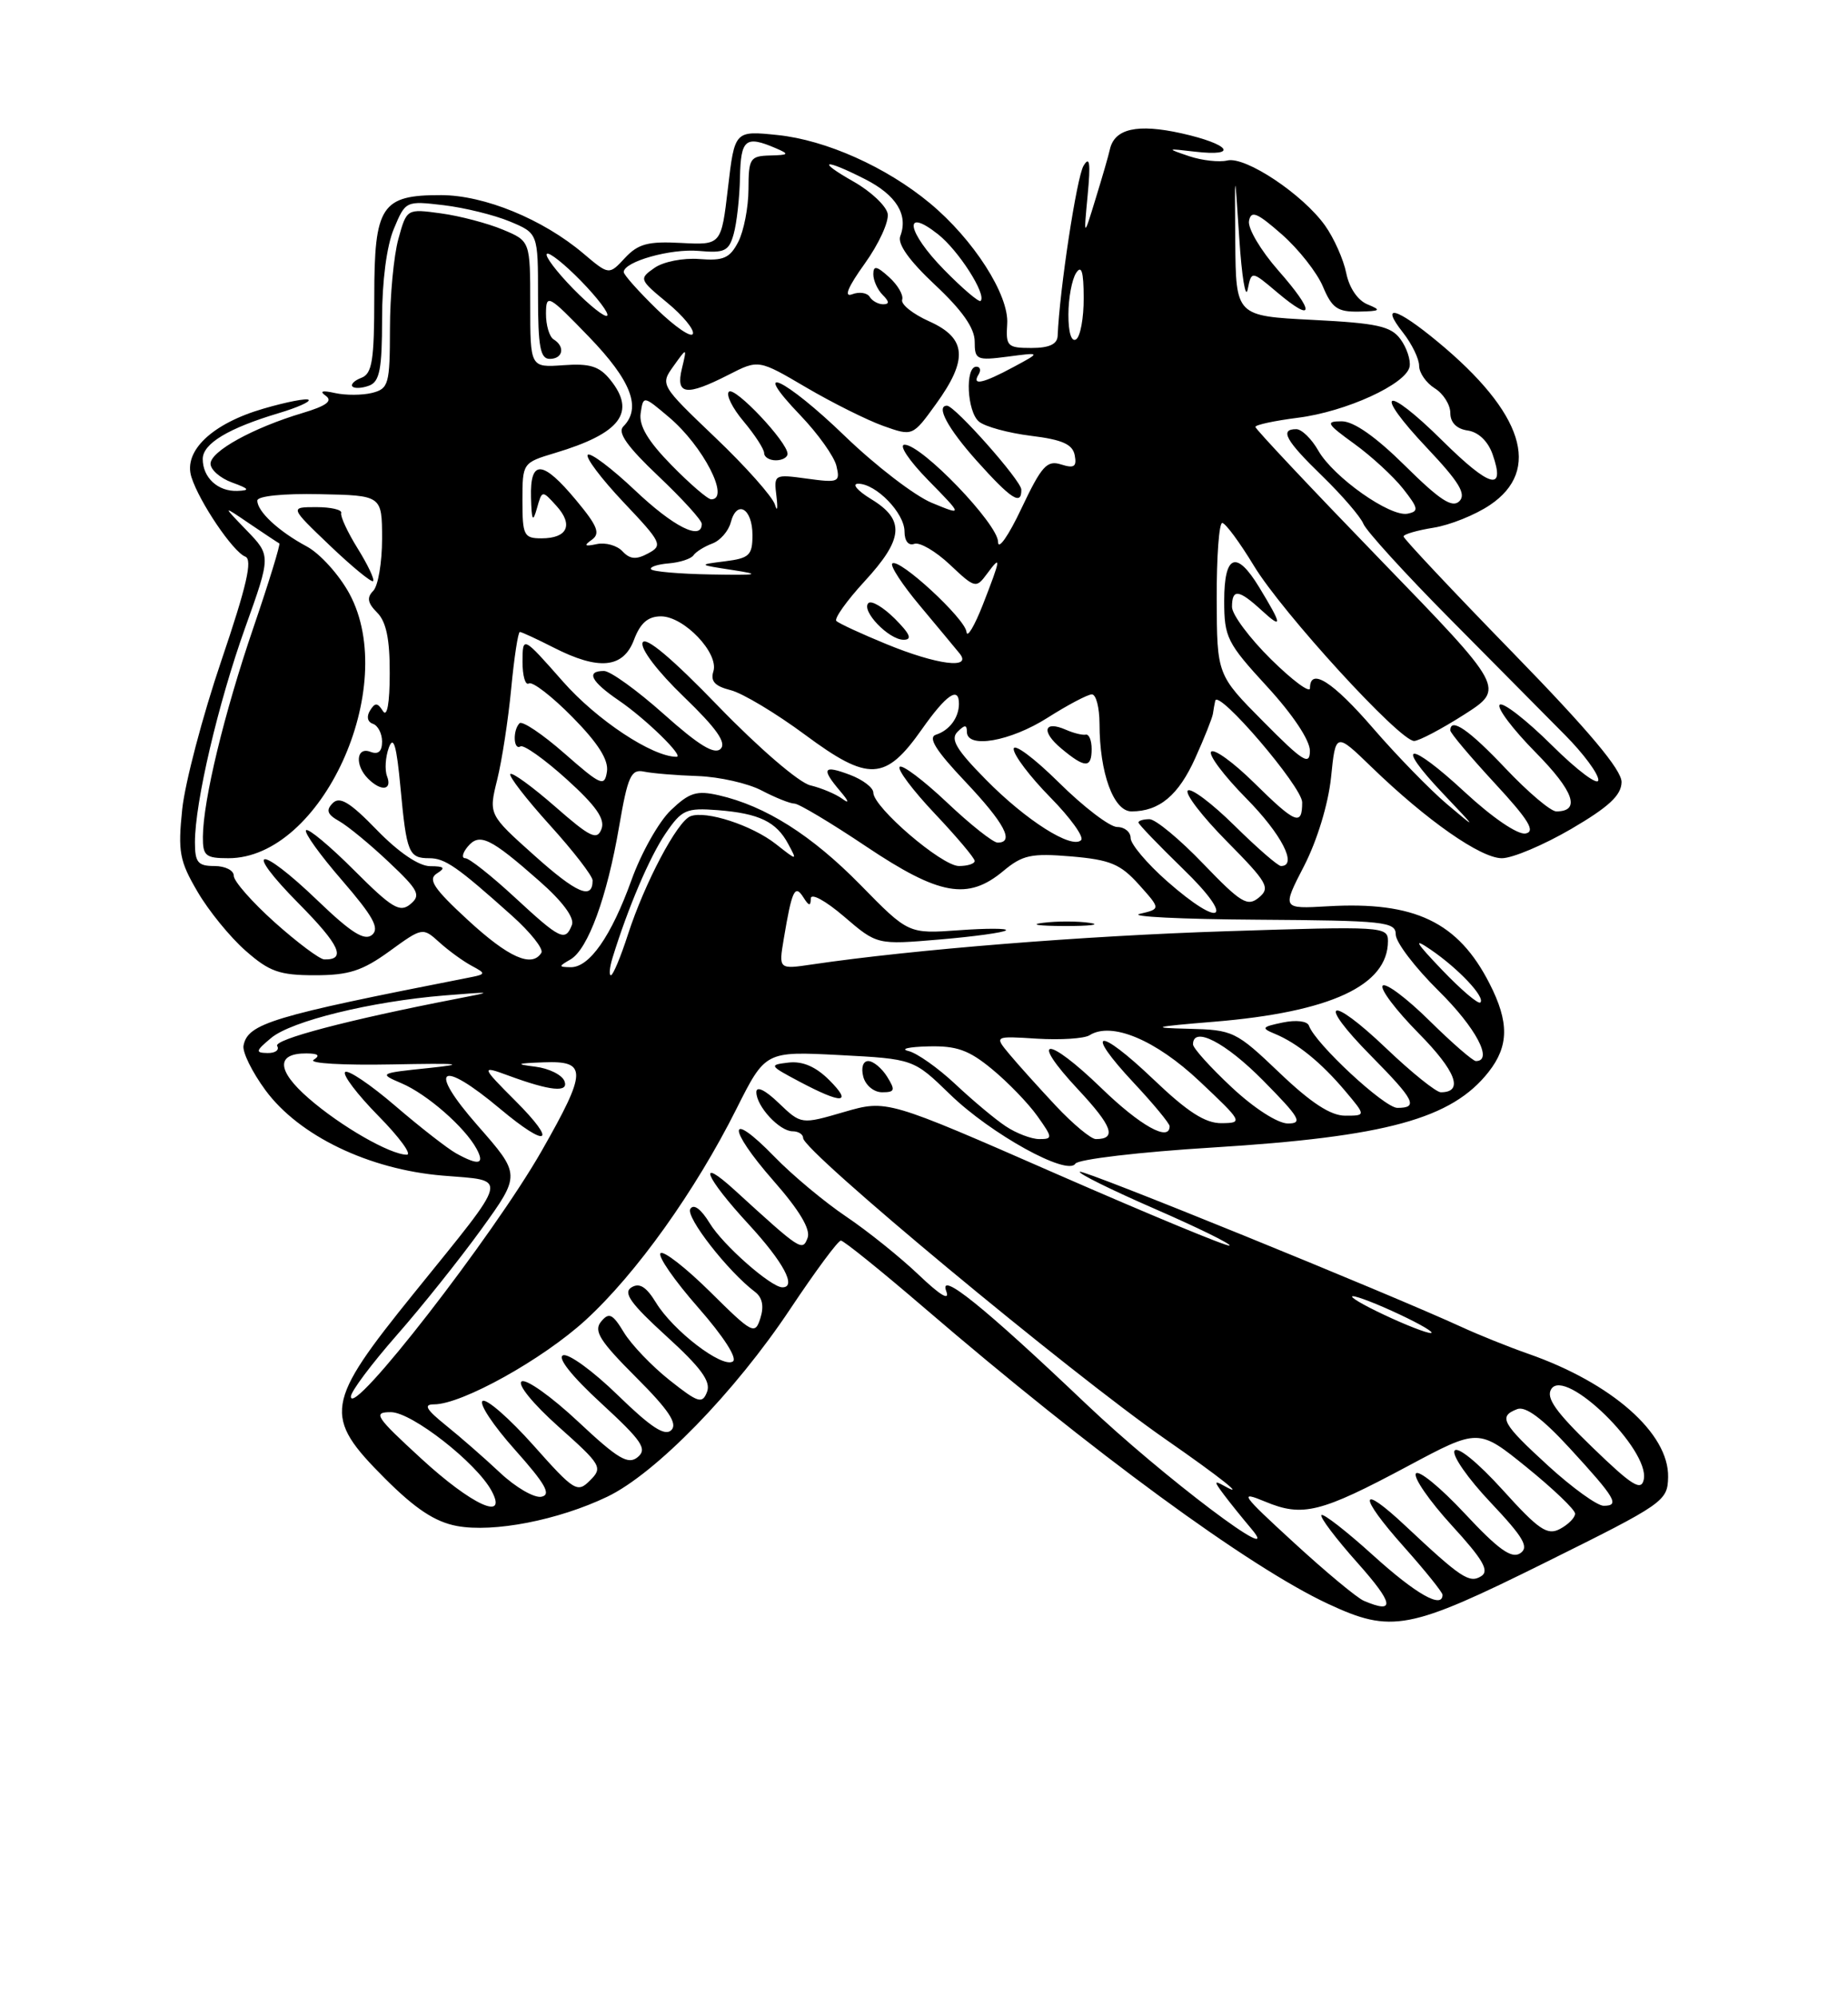<?xml version="1.0" encoding="UTF-8" standalone="no"?>
<!DOCTYPE svg PUBLIC "-//W3C//DTD SVG 1.1//EN" "http://www.w3.org/Graphics/SVG/1.1/DTD/svg11.dtd" >
<svg xmlns="http://www.w3.org/2000/svg" xmlns:xlink="http://www.w3.org/1999/xlink" version="1.1" viewBox="0 0 237 256">
 <g >
 <path fill="currentColor"
d=" M 198.18 200.27 C 213.41 192.72 213.86 192.41 213.93 189.33 C 214.05 183.72 206.72 177.26 195.97 173.51 C 193.51 172.65 189.70 171.12 187.50 170.11 C 178.01 165.75 138.84 149.83 138.48 150.19 C 138.26 150.41 142.58 152.54 148.07 154.93 C 153.56 157.32 157.89 159.44 157.69 159.65 C 157.48 159.85 147.51 155.72 135.52 150.48 C 113.73 140.94 113.73 140.94 108.24 142.53 C 102.75 144.13 102.75 144.13 99.87 141.38 C 98.14 139.71 97.00 139.16 97.00 139.98 C 97.00 141.80 99.97 145.00 101.65 145.00 C 102.39 145.00 103.00 145.39 103.00 145.87 C 103.00 147.55 137.18 175.93 149.50 184.49 C 156.46 189.32 159.99 192.12 157.00 190.45 C 155.68 189.72 155.67 189.85 156.95 191.56 C 157.75 192.63 159.33 194.58 160.45 195.91 C 165.03 201.28 149.07 189.24 139.27 179.93 C 126.19 167.49 120.31 162.76 121.36 165.51 C 121.84 166.79 120.58 166.03 117.81 163.39 C 115.44 161.13 111.25 157.77 108.50 155.92 C 105.75 154.07 101.62 150.63 99.32 148.26 C 93.32 142.09 93.20 144.50 99.17 151.31 C 102.53 155.13 103.99 157.58 103.57 158.67 C 102.90 160.42 102.70 160.28 94.25 152.57 C 89.27 148.03 90.40 150.84 96.01 156.92 C 100.47 161.76 102.21 165.00 100.34 165.00 C 98.88 165.00 92.71 159.57 91.03 156.80 C 89.90 154.95 88.96 154.26 88.53 154.95 C 87.90 155.97 93.35 162.96 96.82 165.58 C 97.77 166.29 98.00 167.42 97.52 168.94 C 96.83 171.12 96.52 170.97 91.09 165.59 C 87.95 162.49 85.08 160.25 84.71 160.63 C 84.33 161.00 86.50 164.13 89.53 167.58 C 92.82 171.33 94.61 174.12 93.98 174.51 C 92.59 175.37 86.31 170.55 84.12 166.95 C 82.88 164.92 82.00 164.38 80.98 165.01 C 79.88 165.69 80.88 167.09 85.46 171.26 C 89.88 175.28 91.19 177.06 90.68 178.39 C 90.07 179.98 89.56 179.82 85.87 176.90 C 83.60 175.10 80.97 172.35 80.02 170.79 C 78.56 168.38 78.10 168.17 77.09 169.39 C 76.10 170.58 76.91 171.87 81.55 176.51 C 85.74 180.69 86.93 182.47 86.10 183.30 C 85.27 184.13 83.48 182.95 79.24 178.83 C 76.08 175.75 72.92 173.45 72.22 173.71 C 71.43 174.00 73.31 176.38 77.10 179.86 C 82.34 184.68 83.04 185.72 81.79 186.76 C 80.56 187.78 79.25 187.00 74.13 182.20 C 70.73 179.02 67.48 176.70 66.90 177.06 C 66.31 177.43 68.36 179.94 71.63 182.86 C 77.12 187.75 77.33 188.10 75.68 189.74 C 74.04 191.39 73.66 191.15 68.39 185.23 C 65.33 181.80 62.41 179.25 61.90 179.56 C 61.38 179.88 63.25 182.70 66.04 185.82 C 69.95 190.20 70.73 191.58 69.44 191.84 C 68.53 192.03 66.14 190.65 64.14 188.77 C 62.14 186.89 59.00 184.15 57.17 182.68 C 54.63 180.63 54.28 180.00 55.67 180.00 C 59.23 180.00 69.58 174.25 75.10 169.20 C 81.58 163.27 89.16 152.67 94.45 142.12 C 98.16 134.74 98.16 134.74 107.66 135.23 C 117.16 135.73 117.16 135.73 121.83 140.26 C 127.05 145.34 136.90 150.78 137.91 149.15 C 138.26 148.59 146.18 147.65 155.52 147.08 C 177.78 145.70 186.18 143.41 190.91 137.39 C 193.52 134.07 193.55 131.00 191.04 126.09 C 187.01 118.17 181.44 115.51 170.29 116.16 C 164.40 116.50 164.40 116.50 167.25 110.98 C 168.92 107.73 170.34 103.07 170.70 99.66 C 171.29 93.86 171.29 93.86 175.90 98.32 C 182.98 105.17 189.90 110.00 192.61 110.00 C 193.97 110.00 197.96 108.31 201.50 106.25 C 206.32 103.43 207.93 101.94 207.96 100.25 C 207.99 98.69 203.76 93.65 194.00 83.64 C 186.30 75.74 180.00 69.04 180.00 68.76 C 180.00 68.48 181.72 67.98 183.83 67.64 C 185.94 67.31 189.20 66.00 191.08 64.73 C 197.73 60.27 195.37 52.89 184.40 43.82 C 179.05 39.39 176.94 38.84 179.93 42.63 C 181.07 44.08 182.00 46.00 182.00 46.89 C 182.00 47.79 182.90 49.08 184.00 49.77 C 185.10 50.45 186.00 51.88 186.00 52.94 C 186.00 54.16 186.81 54.98 188.23 55.18 C 189.60 55.38 190.83 56.55 191.42 58.23 C 193.11 63.07 191.09 62.52 185.00 56.50 C 177.54 49.12 175.92 49.92 183.06 57.47 C 187.12 61.77 188.07 63.33 187.16 64.24 C 186.25 65.15 184.65 64.10 180.21 59.71 C 176.45 55.99 173.62 54.00 172.07 54.00 C 169.95 54.00 170.12 54.31 173.69 56.89 C 175.89 58.48 178.70 61.07 179.94 62.64 C 181.91 65.15 181.99 65.54 180.52 65.84 C 178.28 66.29 171.01 61.16 169.07 57.76 C 168.21 56.25 166.94 55.01 166.25 55.01 C 164.06 55.00 164.88 56.47 169.60 61.04 C 172.12 63.49 174.49 66.24 174.85 67.14 C 175.21 68.04 180.22 73.55 186.00 79.37 C 191.78 85.20 198.41 91.88 200.73 94.23 C 203.06 96.58 204.98 99.16 204.98 99.97 C 204.99 100.78 202.31 98.78 199.03 95.53 C 195.74 92.27 192.73 89.94 192.33 90.33 C 191.94 90.73 194.01 93.47 196.93 96.43 C 201.85 101.41 202.76 104.00 199.59 104.00 C 198.87 104.00 195.95 101.52 193.09 98.50 C 188.40 93.54 186.00 91.89 186.00 93.62 C 186.00 93.96 188.56 96.99 191.68 100.37 C 196.05 105.09 196.96 106.58 195.65 106.83 C 194.65 107.02 191.40 104.81 187.86 101.53 C 180.67 94.87 178.69 95.00 185.06 101.71 C 189.47 106.36 189.48 106.37 185.56 103.06 C 183.40 101.23 179.15 96.87 176.12 93.37 C 170.92 87.35 168.00 85.49 168.00 88.21 C 168.00 88.88 165.75 87.21 163.00 84.50 C 160.25 81.79 158.00 78.77 158.00 77.79 C 158.00 75.43 158.86 75.53 161.82 78.25 C 164.52 80.72 164.45 80.14 161.48 75.26 C 158.56 70.46 157.00 71.07 157.00 77.01 C 157.00 81.69 157.36 82.41 162.50 88.00 C 165.80 91.59 168.00 94.89 167.99 96.24 C 167.98 98.17 167.11 97.63 162.03 92.50 C 156.07 86.50 156.07 86.50 156.04 76.75 C 156.02 71.39 156.34 67.01 156.75 67.03 C 157.16 67.04 158.99 69.52 160.81 72.52 C 164.44 78.52 179.54 95.02 181.36 94.97 C 181.99 94.96 184.87 93.44 187.76 91.60 C 193.02 88.24 193.02 88.24 177.01 71.73 C 168.20 62.64 161.00 54.99 161.00 54.72 C 161.00 54.45 163.44 53.93 166.41 53.55 C 172.60 52.78 180.37 49.23 180.78 46.98 C 180.93 46.15 180.41 44.57 179.61 43.48 C 178.39 41.81 176.64 41.42 168.33 41.00 C 158.50 40.50 158.50 40.50 158.42 31.00 C 158.34 21.50 158.34 21.50 158.93 30.50 C 159.25 35.45 159.74 38.42 160.01 37.10 C 160.50 34.69 160.50 34.69 163.79 37.47 C 168.58 41.51 168.66 40.03 163.94 34.67 C 161.69 32.11 160.00 29.26 160.18 28.32 C 160.44 26.93 161.20 27.24 164.40 30.05 C 166.54 31.93 168.91 34.94 169.66 36.73 C 170.82 39.49 171.53 39.99 174.26 39.94 C 177.05 39.88 177.21 39.76 175.39 39.02 C 174.13 38.51 173.03 36.90 172.65 35.00 C 172.30 33.26 171.08 30.52 169.94 28.92 C 167.08 24.90 159.72 20.01 157.40 20.57 C 156.35 20.82 154.15 20.57 152.50 20.02 C 149.56 19.02 149.58 19.01 153.25 19.44 C 158.93 20.10 157.74 18.48 151.53 17.09 C 145.87 15.83 142.94 16.48 142.34 19.14 C 142.18 19.89 141.35 22.75 140.50 25.50 C 138.97 30.50 138.97 30.50 139.49 25.00 C 139.88 20.87 139.75 19.94 138.96 21.25 C 138.09 22.69 135.88 37.15 135.64 43.05 C 135.59 44.12 134.56 44.60 132.27 44.60 C 129.20 44.60 128.98 44.38 129.17 41.51 C 129.42 37.81 124.85 30.68 119.25 26.04 C 113.67 21.41 105.93 17.95 99.73 17.31 C 94.22 16.74 94.22 16.74 93.36 24.08 C 92.50 31.41 92.50 31.41 87.35 31.14 C 83.12 30.91 81.84 31.25 80.15 33.06 C 78.10 35.27 78.10 35.27 74.80 32.48 C 69.61 28.09 62.11 25.02 56.58 25.01 C 48.90 24.99 48.00 26.36 48.00 38.05 C 48.00 46.16 47.73 47.89 46.36 48.42 C 45.45 48.76 44.94 49.27 45.21 49.55 C 45.49 49.82 46.45 49.76 47.36 49.42 C 48.69 48.91 49.00 47.29 49.00 40.86 C 49.00 36.06 49.59 31.51 50.51 29.33 C 52.00 25.75 52.05 25.73 56.89 26.30 C 59.58 26.62 63.40 27.56 65.39 28.39 C 69.00 29.90 69.00 29.90 69.00 37.95 C 69.00 44.44 69.29 46.00 70.50 46.00 C 72.20 46.00 72.51 44.43 71.00 43.50 C 70.45 43.16 70.01 41.67 70.02 40.19 C 70.04 37.63 70.30 37.76 75.52 43.16 C 80.96 48.79 82.31 52.29 79.93 54.67 C 79.16 55.44 80.46 57.26 84.43 61.02 C 87.49 63.92 90.00 66.67 90.00 67.15 C 90.00 69.35 86.39 67.54 81.43 62.84 C 78.43 60.01 75.71 57.96 75.38 58.29 C 75.05 58.62 77.11 61.35 79.96 64.37 C 84.87 69.55 85.04 69.91 83.12 70.93 C 81.59 71.76 80.79 71.69 79.83 70.66 C 79.13 69.91 77.65 69.50 76.53 69.74 C 74.98 70.07 74.83 69.94 75.89 69.19 C 77.02 68.39 76.65 67.43 73.89 64.12 C 69.59 58.95 67.97 58.84 68.10 63.75 C 68.18 66.75 68.33 67.03 68.86 65.15 C 69.52 62.81 69.52 62.81 71.36 64.84 C 73.57 67.28 72.78 69.00 69.44 69.00 C 67.19 69.00 67.00 68.62 67.00 64.16 C 67.00 59.34 67.02 59.31 71.18 58.06 C 79.61 55.54 81.64 52.84 78.25 48.66 C 76.86 46.94 75.63 46.56 72.25 46.81 C 68.00 47.11 68.00 47.11 68.00 39.01 C 68.00 30.90 68.00 30.90 64.48 29.43 C 62.54 28.62 58.98 27.68 56.56 27.35 C 52.16 26.75 52.16 26.75 51.09 30.63 C 50.50 32.76 50.01 37.94 50.01 42.14 C 50.00 49.26 49.84 49.82 47.72 50.36 C 46.47 50.67 44.33 50.68 42.97 50.38 C 41.32 50.01 40.92 50.13 41.79 50.74 C 42.70 51.40 41.84 52.03 38.79 52.94 C 32.47 54.83 27.00 57.84 27.00 59.44 C 27.00 60.20 28.24 61.29 29.75 61.84 C 31.98 62.65 32.11 62.86 30.45 62.92 C 27.95 63.02 26.00 61.22 26.00 58.83 C 26.00 56.86 29.29 54.88 35.76 52.95 C 38.10 52.25 39.82 51.49 39.58 51.25 C 39.34 51.01 36.73 51.52 33.78 52.38 C 27.20 54.29 23.49 57.81 24.55 61.15 C 25.57 64.36 29.89 70.74 31.45 71.34 C 32.42 71.71 31.65 75.07 28.38 84.70 C 25.98 91.77 23.73 100.32 23.37 103.71 C 22.80 109.18 23.02 110.35 25.33 114.29 C 26.75 116.73 29.53 120.14 31.50 121.86 C 34.54 124.54 35.85 125.00 40.38 125.00 C 44.73 125.00 46.47 124.44 49.95 121.92 C 54.18 118.85 54.21 118.85 56.35 120.78 C 57.53 121.85 59.39 123.20 60.49 123.79 C 62.38 124.80 62.36 124.87 59.99 125.33 C 34.87 130.25 31.78 131.18 31.23 134.02 C 31.07 134.85 32.34 137.42 34.04 139.73 C 38.33 145.57 47.30 149.89 56.77 150.68 C 65.31 151.40 65.58 150.29 53.09 165.75 C 41.63 179.92 41.38 181.51 49.36 189.49 C 53.27 193.40 55.78 195.06 58.60 195.59 C 63.29 196.46 71.59 194.85 77.88 191.84 C 84.08 188.87 94.25 178.44 101.36 167.75 C 104.57 162.94 107.48 159.00 107.84 159.01 C 108.20 159.01 113.00 162.88 118.50 167.60 C 140.10 186.14 160.15 200.83 170.32 205.57 C 178.48 209.37 180.68 208.95 198.18 200.27 Z  M 106.35 138.44 C 104.63 136.72 102.94 135.99 101.15 136.19 C 98.59 136.49 98.64 136.57 102.50 138.62 C 108.01 141.54 109.39 141.48 106.35 138.44 Z  M 113.77 138.00 C 113.08 136.90 111.99 136.00 111.35 136.00 C 110.68 136.00 110.41 136.84 110.71 138.00 C 111.00 139.11 112.07 140.00 113.13 140.00 C 114.77 140.00 114.85 139.74 113.77 138.00 Z  M 174.91 205.18 C 174.03 204.81 169.98 201.44 165.91 197.70 C 159.17 191.52 158.84 191.05 162.26 192.47 C 167.06 194.47 169.35 193.90 180.56 187.91 C 189.62 183.07 189.62 183.07 195.81 188.08 C 199.21 190.84 202.00 193.50 202.00 194.01 C 202.00 194.52 201.14 195.39 200.08 195.96 C 198.44 196.84 197.35 196.10 192.68 190.93 C 189.52 187.45 186.92 185.33 186.54 185.94 C 186.18 186.52 188.25 189.50 191.15 192.56 C 195.41 197.07 196.13 198.31 194.96 199.09 C 193.85 199.82 192.15 198.60 187.84 193.98 C 184.72 190.64 181.91 188.34 181.58 188.87 C 181.26 189.40 183.32 192.38 186.17 195.50 C 190.22 199.92 191.04 201.35 189.95 202.03 C 188.44 202.97 187.35 202.24 180.27 195.60 C 174.27 189.96 174.11 191.60 180.02 198.23 C 182.76 201.30 185.00 204.09 185.00 204.41 C 185.00 206.26 181.59 204.32 176.13 199.38 C 172.71 196.28 169.71 193.95 169.47 194.19 C 169.23 194.44 171.31 197.19 174.10 200.32 C 178.76 205.55 178.99 206.92 174.91 205.18 Z  M 54.02 186.95 C 48.14 181.55 47.78 181.00 50.13 181.00 C 52.81 181.00 61.13 187.51 63.05 191.10 C 65.17 195.05 60.50 192.91 54.02 186.95 Z  M 198.58 187.90 C 192.61 182.44 192.12 181.55 194.58 180.61 C 195.65 180.20 197.81 181.81 201.33 185.64 C 207.21 192.04 207.77 193.00 205.66 193.00 C 204.84 193.00 201.65 190.70 198.58 187.90 Z  M 204.21 185.50 C 199.50 180.95 198.23 179.15 198.95 178.03 C 200.75 175.22 211.59 185.81 210.81 189.62 C 210.49 191.17 209.32 190.44 204.21 185.50 Z  M 45.00 179.00 C 45.00 178.35 47.64 174.83 50.86 171.16 C 54.08 167.50 58.98 161.36 61.75 157.53 C 66.78 150.56 66.78 150.56 61.27 144.28 C 54.74 136.84 56.38 135.62 64.15 142.13 C 70.29 147.27 71.57 146.57 66.08 141.08 C 61.70 136.70 61.66 136.55 65.18 137.85 C 70.58 139.84 72.97 140.08 72.39 138.57 C 72.08 137.77 70.41 136.94 68.66 136.72 C 66.02 136.39 66.20 136.29 69.75 136.16 C 75.33 135.95 75.30 137.28 69.48 147.49 C 63.27 158.38 45.00 181.90 45.00 179.00 Z  M 177.50 168.52 C 174.75 167.23 172.95 166.16 173.50 166.14 C 174.05 166.13 176.75 167.18 179.50 168.48 C 182.25 169.77 184.05 170.84 183.50 170.86 C 182.95 170.87 180.25 169.82 177.50 168.52 Z  M 58.50 147.83 C 57.40 147.22 53.89 144.49 50.70 141.75 C 47.51 139.01 44.61 137.06 44.26 137.41 C 43.91 137.76 45.83 140.29 48.52 143.02 C 51.22 145.76 52.86 148.00 52.17 148.00 C 50.05 148.00 43.70 144.36 39.58 140.77 C 35.48 137.21 35.37 134.99 39.31 135.02 C 40.82 135.03 41.10 135.28 40.22 135.84 C 39.52 136.29 44.02 136.55 50.22 136.43 C 58.93 136.26 60.02 136.36 55.00 136.89 C 48.62 137.55 48.55 137.59 51.50 138.85 C 54.77 140.24 59.62 144.48 61.12 147.25 C 62.20 149.25 61.39 149.43 58.50 147.83 Z  M 128.97 144.35 C 127.61 143.45 124.70 141.01 122.50 138.94 C 120.30 136.88 117.60 134.97 116.50 134.71 C 115.40 134.45 116.53 134.18 119.02 134.12 C 122.68 134.02 124.25 134.58 127.23 137.04 C 129.26 138.71 131.87 141.41 133.03 143.04 C 135.01 145.82 135.03 146.00 133.29 146.00 C 132.28 146.00 130.33 145.26 128.97 144.35 Z  M 135.42 141.75 C 133.23 139.41 130.55 136.44 129.47 135.14 C 127.50 132.78 127.50 132.78 133.00 133.13 C 136.03 133.31 139.05 133.12 139.73 132.69 C 142.54 130.91 148.21 133.28 153.84 138.59 C 159.36 143.79 159.43 143.93 156.68 143.96 C 154.58 143.99 152.32 142.54 147.92 138.34 C 140.78 131.53 138.92 131.86 145.40 138.79 C 147.93 141.49 150.00 144.00 150.00 144.35 C 150.00 146.40 146.24 144.30 141.27 139.49 C 134.22 132.66 131.86 132.80 138.28 139.66 C 142.67 144.36 143.26 146.00 140.54 146.00 C 139.92 146.00 137.62 144.09 135.42 141.75 Z  M 157.96 139.36 C 155.23 136.81 153.00 134.34 153.00 133.86 C 153.00 131.46 157.16 133.60 162.00 138.50 C 166.71 143.27 167.13 144.00 165.17 144.00 C 163.87 144.00 160.83 142.05 157.96 139.36 Z  M 164.09 137.50 C 158.50 132.17 158.14 132.00 152.41 131.86 C 147.38 131.74 147.86 131.60 155.68 130.96 C 170.62 129.73 178.00 126.32 178.00 120.62 C 178.00 118.75 177.33 118.71 157.25 119.36 C 138.92 119.95 117.14 121.70 104.18 123.61 C 99.86 124.25 99.86 124.25 100.51 120.37 C 101.56 114.08 101.94 113.28 103.04 115.03 C 103.74 116.14 103.97 116.18 103.98 115.17 C 103.99 114.42 105.84 115.42 108.24 117.47 C 112.47 121.10 112.47 121.10 120.49 120.42 C 124.89 120.05 128.72 119.52 129.00 119.25 C 129.28 118.98 126.58 118.97 123.00 119.23 C 116.50 119.70 116.50 119.70 110.34 113.41 C 104.07 107.03 98.17 103.30 92.17 101.93 C 89.35 101.29 88.41 101.58 86.04 103.84 C 84.50 105.30 82.23 109.33 80.99 112.79 C 78.39 120.00 75.59 124.01 73.18 123.97 C 71.61 123.94 71.61 123.87 73.17 122.97 C 75.41 121.66 77.85 114.99 79.40 105.94 C 80.51 99.47 80.93 98.55 82.59 98.90 C 83.64 99.12 86.75 99.38 89.50 99.47 C 92.25 99.57 95.94 100.40 97.70 101.33 C 99.46 102.25 101.34 103.00 101.89 103.00 C 102.43 103.00 106.57 105.47 111.09 108.50 C 120.47 114.78 124.13 115.43 128.67 111.64 C 131.14 109.58 132.25 109.34 137.38 109.77 C 142.38 110.20 143.69 110.74 146.07 113.39 C 148.86 116.50 148.86 116.50 146.18 117.13 C 144.71 117.48 151.49 117.82 161.25 117.88 C 177.57 117.99 179.00 118.14 179.00 119.78 C 179.00 120.77 181.47 124.01 184.50 127.00 C 189.28 131.72 191.55 136.00 189.28 136.00 C 188.89 136.00 186.20 133.66 183.31 130.81 C 180.41 127.95 177.73 125.94 177.33 126.33 C 176.94 126.73 179.01 129.47 181.93 132.43 C 186.74 137.30 187.76 140.00 184.78 140.00 C 184.18 140.00 181.03 137.47 177.79 134.38 C 170.44 127.37 168.75 128.16 175.81 135.31 C 181.44 141.01 181.94 142.00 179.21 142.00 C 177.55 142.00 168.69 133.78 167.87 131.47 C 167.66 130.87 166.23 130.70 164.50 131.06 C 161.81 131.62 161.71 131.77 163.50 132.51 C 166.38 133.70 169.46 136.21 172.52 139.84 C 175.18 143.00 175.18 143.00 172.51 143.00 C 170.65 143.00 168.12 141.35 164.09 137.50 Z  M 139.77 118.29 C 138.27 118.06 135.57 118.05 133.77 118.28 C 131.97 118.50 133.20 118.68 136.50 118.69 C 139.80 118.70 141.27 118.51 139.77 118.29 Z  M 34.77 133.04 C 37.38 130.86 47.59 128.36 57.00 127.59 C 63.36 127.08 63.39 127.09 58.50 128.03 C 44.67 130.71 35.03 133.25 35.55 134.07 C 35.86 134.58 35.30 134.99 34.31 134.97 C 32.72 134.94 32.77 134.71 34.77 133.04 Z  M 184.94 124.32 C 181.50 120.72 181.17 120.14 183.50 121.73 C 187.08 124.18 190.51 127.83 189.85 128.49 C 189.59 128.75 187.38 126.87 184.94 124.32 Z  M 78.56 122.75 C 80.54 116.33 83.32 109.82 85.35 106.84 C 87.44 103.77 87.99 103.53 92.06 103.84 C 97.36 104.26 99.57 105.32 101.10 108.20 C 102.26 110.35 102.26 110.35 99.51 108.19 C 96.45 105.78 90.54 103.85 88.55 104.62 C 86.85 105.27 82.69 113.14 80.54 119.75 C 79.61 122.64 78.62 125.00 78.35 125.00 C 78.08 125.00 78.18 123.99 78.56 122.75 Z  M 35.23 118.22 C 32.33 115.62 29.97 112.94 29.98 112.25 C 29.99 111.56 28.88 111.00 27.50 111.00 C 25.38 111.00 25.00 110.54 25.00 107.96 C 25.00 102.85 27.97 90.15 31.45 80.43 C 34.75 71.21 34.75 71.21 31.62 67.97 C 28.50 64.74 28.50 64.74 32.00 67.12 C 33.92 68.42 35.64 69.56 35.82 69.65 C 35.99 69.73 34.51 74.56 32.52 80.38 C 28.74 91.43 26.05 102.57 26.02 107.25 C 26.00 109.70 26.36 110.00 29.30 110.00 C 41.25 110.00 51.27 88.09 44.82 76.11 C 43.51 73.69 41.05 70.96 39.34 70.04 C 35.74 68.11 33.00 65.57 33.00 64.16 C 33.00 63.58 36.31 63.24 41.00 63.34 C 48.99 63.50 48.99 63.50 49.00 69.05 C 49.00 72.10 48.49 75.11 47.86 75.74 C 47.02 76.58 47.14 77.29 48.36 78.51 C 49.53 79.67 50.00 81.92 49.98 86.32 C 49.98 90.16 49.64 91.99 49.11 91.14 C 48.41 90.04 48.10 90.03 47.45 91.08 C 46.98 91.84 47.13 92.54 47.82 92.77 C 48.47 92.99 49.00 94.02 49.00 95.05 C 49.00 96.32 48.51 96.75 47.50 96.36 C 45.69 95.67 45.48 98.08 47.20 99.80 C 48.88 101.48 50.33 101.30 49.64 99.50 C 49.32 98.68 49.43 97.02 49.87 95.82 C 50.47 94.21 50.86 95.56 51.36 100.94 C 52.14 109.32 52.41 110.00 55.05 110.00 C 57.08 110.00 58.63 111.08 65.66 117.37 C 68.03 119.49 69.73 121.63 69.43 122.12 C 68.22 124.07 65.23 122.74 60.02 117.94 C 55.62 113.89 54.84 112.71 56.02 111.96 C 57.18 111.23 57.00 111.03 55.16 111.02 C 53.71 111.01 51.12 109.25 48.33 106.38 C 44.89 102.83 43.57 102.03 42.67 102.94 C 41.77 103.85 41.97 104.39 43.50 105.25 C 44.60 105.87 47.46 108.22 49.85 110.48 C 53.69 114.10 54.02 114.74 52.63 115.89 C 51.28 117.01 50.26 116.39 45.42 111.55 C 42.31 108.44 39.54 106.13 39.25 106.41 C 38.97 106.70 41.05 109.59 43.87 112.84 C 47.87 117.47 48.71 119.00 47.71 119.83 C 46.74 120.63 45.03 119.55 40.76 115.45 C 33.15 108.14 31.03 108.45 38.31 115.81 C 43.58 121.13 44.46 123.05 41.58 122.97 C 40.99 122.95 38.13 120.81 35.23 118.22 Z  M 45.87 70.30 C 44.57 68.21 43.62 66.16 43.76 65.75 C 43.89 65.34 42.46 65.00 40.57 65.00 C 37.15 65.00 37.15 65.00 42.31 69.93 C 45.15 72.64 47.65 74.69 47.85 74.48 C 48.06 74.27 47.17 72.39 45.87 70.30 Z  M 66.00 115.00 C 63.02 112.25 60.18 110.00 59.67 110.00 C 59.17 110.00 59.31 109.33 59.98 108.52 C 61.49 106.71 62.87 107.37 69.20 112.95 C 72.14 115.53 73.69 117.63 73.35 118.54 C 72.50 120.73 71.87 120.43 66.00 115.00 Z  M 149.64 112.92 C 147.09 110.67 145.00 108.19 145.00 107.42 C 145.00 106.64 144.23 106.00 143.28 106.00 C 142.33 106.00 138.96 103.43 135.78 100.28 C 132.60 97.14 130.00 95.21 130.00 96.00 C 130.00 96.79 132.11 99.57 134.69 102.19 C 137.27 104.81 139.05 107.28 138.65 107.68 C 137.45 108.88 131.57 105.15 126.42 99.91 C 122.65 96.09 121.85 94.75 122.79 93.81 C 123.73 92.87 124.00 92.87 124.00 93.80 C 124.00 96.00 129.55 95.04 134.34 92.00 C 136.94 90.35 139.50 89.00 140.03 89.00 C 140.57 89.00 141.00 90.69 141.01 92.75 C 141.01 99.07 142.81 104.00 145.11 104.00 C 148.68 104.00 151.14 101.94 153.29 97.16 C 154.45 94.60 155.46 92.05 155.55 91.50 C 155.63 90.95 155.76 90.20 155.85 89.82 C 156.20 88.24 167.00 100.85 167.00 102.84 C 167.00 105.93 166.16 105.58 160.81 100.31 C 158.19 97.73 155.72 95.94 155.33 96.34 C 154.94 96.73 156.95 99.41 159.81 102.31 C 164.36 106.91 166.46 111.00 164.28 111.00 C 163.89 111.00 161.20 108.66 158.31 105.81 C 155.41 102.95 152.73 100.94 152.33 101.33 C 151.94 101.73 154.20 104.67 157.36 107.86 C 162.55 113.11 162.95 113.80 161.45 115.04 C 159.99 116.25 159.15 115.74 154.31 110.71 C 151.30 107.57 148.19 105.00 147.42 105.00 C 146.64 105.00 146.00 105.19 146.00 105.42 C 146.00 105.64 148.59 108.33 151.75 111.40 C 158.49 117.92 156.75 119.18 149.64 112.92 Z  M 140.00 96.00 C 140.00 94.90 139.66 94.07 139.25 94.16 C 138.84 94.25 137.69 93.97 136.71 93.54 C 133.86 92.29 133.49 93.76 136.11 95.94 C 139.15 98.48 140.00 98.49 140.00 96.00 Z  M 68.52 109.64 C 62.66 104.40 62.66 104.40 63.76 99.95 C 64.37 97.50 65.18 92.24 65.56 88.25 C 65.94 84.26 66.44 81.00 66.67 81.00 C 66.89 81.00 68.84 81.90 71.00 83.00 C 76.80 85.96 79.93 85.66 81.31 82.00 C 82.12 79.85 83.10 79.00 84.77 79.00 C 87.72 79.00 92.22 83.72 91.49 86.05 C 91.09 87.31 91.68 87.95 93.70 88.46 C 95.22 88.84 99.52 91.42 103.25 94.18 C 111.40 100.22 113.55 100.12 118.23 93.47 C 121.38 89.00 123.01 87.90 122.98 90.25 C 122.96 92.01 121.75 93.62 120.03 94.17 C 118.97 94.52 120.01 96.19 123.78 100.17 C 128.83 105.51 130.15 108.00 127.94 108.00 C 127.36 108.00 124.43 105.68 121.43 102.84 C 118.43 100.01 115.71 97.96 115.38 98.29 C 115.05 98.62 117.08 101.32 119.89 104.29 C 122.70 107.26 125.00 109.99 125.00 110.35 C 125.00 110.71 124.09 111.00 122.98 111.00 C 120.78 111.00 112.00 103.47 112.00 101.59 C 112.00 100.96 110.65 99.93 109.00 99.31 C 105.56 98.01 105.28 98.49 107.75 101.40 C 108.88 102.73 108.97 103.08 108.00 102.37 C 107.17 101.77 105.34 101.00 103.92 100.66 C 102.47 100.32 97.29 95.86 92.13 90.53 C 86.17 84.36 82.75 81.49 82.41 82.37 C 82.11 83.15 84.35 86.09 87.70 89.31 C 91.87 93.33 93.20 95.20 92.42 95.98 C 91.63 96.77 89.60 95.52 85.13 91.53 C 81.72 88.49 78.27 86.00 77.46 86.00 C 75.10 86.00 75.78 87.34 79.36 89.78 C 82.81 92.13 87.80 97.00 86.76 97.00 C 83.66 97.00 76.54 92.29 72.20 87.36 C 67.03 81.50 67.03 81.50 67.01 84.81 C 67.01 86.63 67.37 87.89 67.83 87.60 C 68.29 87.32 70.80 89.26 73.42 91.92 C 76.71 95.26 78.07 97.41 77.84 98.90 C 77.53 100.88 77.09 100.69 72.38 96.56 C 69.56 94.09 66.98 92.36 66.63 92.70 C 65.74 93.60 65.84 96.21 66.75 95.67 C 67.16 95.42 69.82 97.30 72.65 99.86 C 76.43 103.27 77.62 104.97 77.14 106.25 C 76.57 107.75 75.71 107.34 71.19 103.38 C 68.28 100.84 65.70 98.96 65.45 99.21 C 65.21 99.46 67.48 102.40 70.50 105.74 C 73.53 109.08 76.00 112.28 76.00 112.85 C 76.00 115.39 73.97 114.52 68.52 109.64 Z  M 113.66 82.55 C 110.44 81.23 107.57 79.90 107.26 79.59 C 106.96 79.29 108.57 77.02 110.85 74.54 C 115.89 69.08 116.10 66.64 111.75 63.99 C 109.96 62.90 109.20 62.01 110.06 62.00 C 112.35 62.00 116.00 65.76 116.00 68.12 C 116.00 69.34 116.51 69.98 117.25 69.71 C 117.94 69.45 119.99 70.65 121.82 72.37 C 125.04 75.41 125.18 75.44 126.57 73.56 C 128.45 71.01 128.38 71.53 126.05 77.50 C 124.97 80.25 124.03 81.83 123.95 81.00 C 123.79 79.29 115.24 71.42 114.43 72.23 C 114.14 72.53 115.73 74.96 117.97 77.63 C 120.21 80.31 122.50 83.06 123.06 83.75 C 124.74 85.81 120.18 85.23 113.66 82.55 Z  M 114.76 79.30 C 113.27 77.82 111.75 76.92 111.37 77.30 C 110.40 78.27 113.98 82.00 115.88 82.00 C 117.03 82.00 116.73 81.28 114.76 79.30 Z  M 83.49 72.96 C 83.30 72.67 84.32 72.33 85.77 72.21 C 87.21 72.09 88.64 71.62 88.94 71.17 C 89.25 70.72 90.33 70.05 91.34 69.67 C 92.36 69.30 93.43 68.07 93.72 66.95 C 94.50 63.99 96.50 65.17 96.50 68.58 C 96.50 71.17 96.10 71.55 93.00 71.94 C 89.50 72.38 89.50 72.38 94.00 73.07 C 97.72 73.64 97.23 73.74 91.16 73.63 C 87.13 73.56 83.68 73.26 83.49 72.96 Z  M 128.00 69.47 C 128.00 67.17 118.22 57.00 116.01 57.00 C 115.22 57.00 116.57 59.03 119.04 61.55 C 123.50 66.10 123.50 66.10 119.50 64.45 C 117.30 63.54 112.29 59.69 108.36 55.90 C 100.64 48.44 95.96 46.27 102.66 53.25 C 104.90 55.59 106.98 58.50 107.27 59.72 C 107.77 61.81 107.55 61.90 103.51 61.35 C 99.27 60.77 99.23 60.79 99.58 63.63 C 99.77 65.21 99.68 65.68 99.38 64.67 C 99.07 63.67 95.64 59.80 91.74 56.09 C 84.68 49.35 84.66 49.32 86.38 46.92 C 88.11 44.50 88.11 44.50 87.45 47.25 C 86.63 50.63 88.00 50.81 93.43 48.04 C 97.28 46.07 97.28 46.07 103.39 49.66 C 106.75 51.63 111.20 53.85 113.27 54.59 C 117.04 55.93 117.04 55.93 120.02 51.81 C 124.19 46.06 123.97 43.34 119.17 41.19 C 117.07 40.25 115.50 39.00 115.70 38.41 C 115.89 37.83 115.14 36.53 114.02 35.52 C 112.43 34.08 112.00 34.00 112.00 35.15 C 112.00 35.95 112.54 37.14 113.20 37.80 C 114.06 38.66 114.08 39.00 113.26 39.00 C 112.63 39.00 111.85 38.57 111.53 38.04 C 111.20 37.52 110.19 37.37 109.28 37.72 C 108.18 38.14 108.74 36.80 110.90 33.79 C 112.71 31.27 114.03 28.39 113.84 27.38 C 113.64 26.38 111.69 24.54 109.49 23.29 C 104.56 20.50 105.66 20.27 110.97 22.98 C 114.95 25.01 116.50 27.53 115.46 30.26 C 115.07 31.27 116.61 33.42 119.93 36.53 C 123.40 39.78 125.00 42.06 125.00 43.77 C 125.00 46.12 125.24 46.23 129.25 45.71 C 133.50 45.15 133.50 45.15 130.00 47.03 C 126.05 49.16 124.59 49.47 125.50 48.00 C 125.84 47.45 125.71 47.00 125.21 47.00 C 123.74 47.00 124.01 52.77 125.55 54.04 C 126.33 54.69 129.33 55.50 132.22 55.86 C 136.23 56.35 137.56 56.94 137.83 58.35 C 138.11 59.82 137.76 60.06 136.08 59.53 C 134.27 58.95 133.58 59.72 130.99 65.18 C 129.35 68.66 128.00 70.58 128.00 69.47 Z  M 130.98 62.75 C 130.96 61.59 122.45 52.00 121.45 52.00 C 119.98 52.00 121.56 54.92 125.25 59.05 C 129.68 63.99 131.02 64.86 130.98 62.75 Z  M 101.00 58.17 C 101.00 56.66 94.22 49.48 93.48 50.21 C 93.08 50.60 93.93 52.32 95.38 54.03 C 96.82 55.75 98.00 57.57 98.00 58.08 C 98.00 58.58 98.67 59.00 99.50 59.00 C 100.33 59.00 101.00 58.62 101.00 58.17 Z  M 86.12 59.62 C 83.10 56.54 81.93 54.58 82.16 52.97 C 82.50 50.69 82.50 50.69 85.79 53.47 C 90.17 57.16 93.69 64.00 91.21 64.00 C 90.77 64.00 88.48 62.03 86.12 59.62 Z  M 84.24 39.64 C 81.90 37.36 79.99 35.22 79.99 34.87 C 80.01 33.53 86.02 31.84 89.61 32.16 C 92.92 32.46 93.48 32.19 94.09 30.00 C 94.48 28.62 94.85 25.36 94.90 22.75 C 95.00 17.83 95.61 17.33 99.50 19.00 C 101.27 19.76 101.19 19.87 98.75 19.93 C 96.19 20.00 96.00 20.30 95.99 24.25 C 95.98 26.59 95.39 29.62 94.68 31.00 C 93.60 33.09 92.78 33.45 89.68 33.20 C 87.62 33.04 85.06 33.54 83.93 34.34 C 81.94 35.73 81.97 35.83 85.56 38.79 C 87.58 40.45 89.06 42.25 88.86 42.79 C 88.66 43.33 86.59 41.91 84.24 39.64 Z  M 137.02 40.31 C 137.02 38.21 137.47 35.83 138.00 35.00 C 138.70 33.91 138.97 34.79 138.98 38.19 C 138.99 40.77 138.55 43.16 138.00 43.50 C 137.40 43.87 137.01 42.60 137.02 40.31 Z  M 73.50 37.00 C 71.37 34.82 69.85 32.81 70.13 32.54 C 70.40 32.26 72.37 33.82 74.50 36.00 C 76.63 38.18 78.15 40.19 77.87 40.46 C 77.60 40.74 75.63 39.18 73.50 37.00 Z  M 121.07 34.57 C 116.31 29.72 115.75 26.44 120.29 30.02 C 122.93 32.09 126.56 37.77 125.76 38.57 C 125.55 38.78 123.44 36.99 121.07 34.57 Z "/>
</g>
</svg>